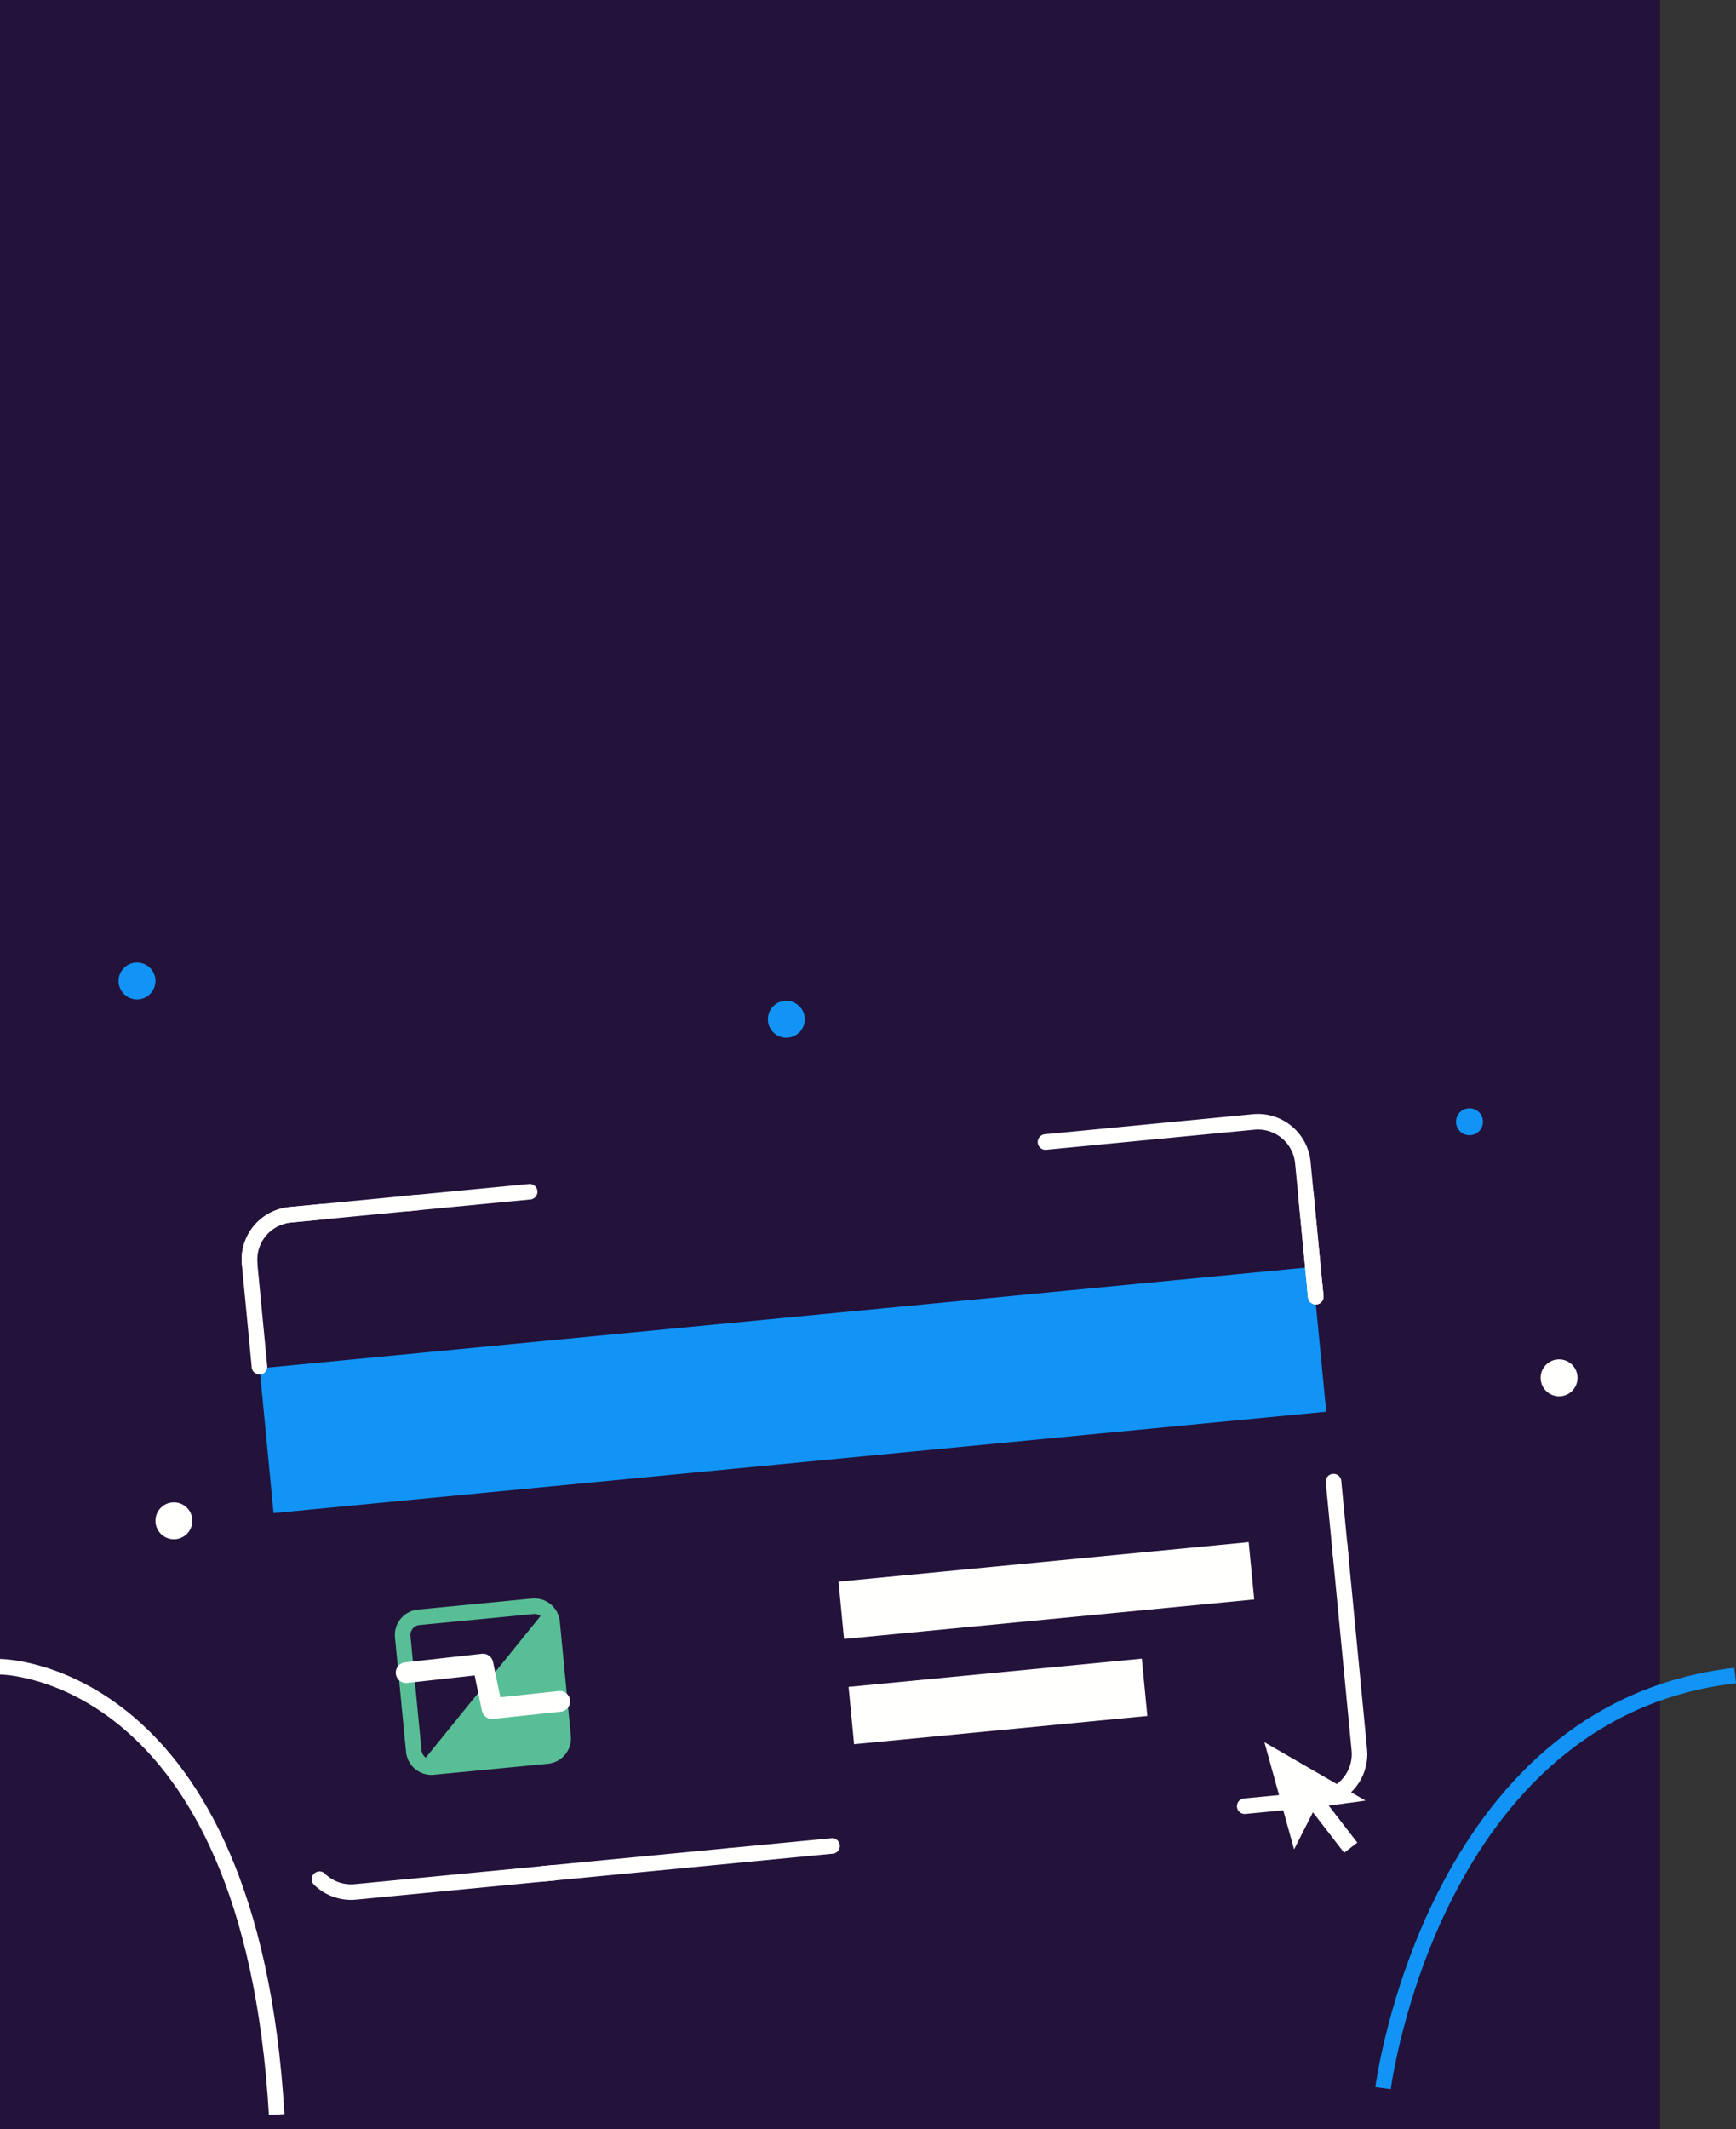 <svg xmlns="http://www.w3.org/2000/svg" viewBox="0 0 335 410.71">
    <rect x="0" y="0" width="335" height="410.71" fill="#333333" stroke="none"/>
    <defs>
        <style>
            .cls-1{fill:#23123a;}.cls-10,.cls-11,.cls-2,.cls-5,.cls-6,.cls-7,.cls-9{fill:none;}.cls-2{stroke:#58be96;}.cls-2,.cls-5,.cls-6,.cls-7,.cls-9{stroke-linecap:round;stroke-linejoin:round;}.cls-10,.cls-11,.cls-2,.cls-5,.cls-6,.cls-7{stroke-width:3px;}.cls-3{fill:#1194f6;}.cls-4{fill:#fffffe;}.cls-5,.cls-6,.cls-7,.cls-9{stroke:#fffffe;}.cls-5{stroke-dasharray:2
            200;}.cls-6{stroke-dasharray:20 200;}.cls-7{stroke-dasharray:80
            100;}.cls-8{fill:#58be96;}.cls-9{stroke-width:4px;}.cls-10{stroke:#1194f6;}.cls-10,.cls-11{stroke-miterlimit:10;}.cls-11{stroke:#fff;}
        </style>
    </defs>
    <title>Asset 8</title>
    <g id="Layer_2" data-name="Layer 2">
        <g id="Dashboard">
            <rect class="cls-1" x="0.01" width="320.33" height="410.71"/>
            <path class="cls-2"
                  d="M105.59,338.76l-22,2.12a3.4,3.4,0,0,1-2.36-.65h0a3.37,3.37,0,0,1-1.38-2.43l-2.13-22A3.43,3.43,0,0,1,80.79,312l22-2.13a3.43,3.43,0,0,1,3.75,3.09l2.12,22A3.43,3.43,0,0,1,105.59,338.76Z"/>
            <rect class="cls-3" x="50.99" y="254.12" width="204.07" height="28.05"
                  transform="translate(-25.01 15.91) rotate(-5.5)"/>
            <rect class="cls-4" x="164.17" y="322.66" width="56.85" height="11.11"
                  transform="translate(-30.59 19.98) rotate(-5.5)"/>
            <rect class="cls-4" x="162.17" y="301.27" width="79.52" height="11.11"
                  transform="translate(-28.49 20.78) rotate(-5.5)"/>
            <path class="cls-5"
                  d="M253.9,250.13h0l-2.49-25.86a8.71,8.71,0,0,0-9.51-7.83L56,234.35a8.7,8.7,0,0,0-7.83,9.5l2.39,24.86h0l8.52,88.43a8.71,8.71,0,0,0,9.5,7.83l185.9-17.91a8.71,8.71,0,0,0,7.83-9.5Z"/>
            <polygon class="cls-4" points="244 336.1 249.72 356.78 253.83 348.68 263.51 347.36 244 336.1"/>
            <rect class="cls-4" x="255.48" y="346.71" width="3.21" height="12.84"
                  transform="matrix(0.79, -0.61, 0.61, 0.79, -161.77, 229.22)"/>
            <path class="cls-6"
                  d="M253.9,250.13h0l-2.49-25.86a8.71,8.71,0,0,0-9.51-7.83L56,234.35a8.7,8.7,0,0,0-7.83,9.5l2.39,24.86h0l8.52,88.43a8.71,8.71,0,0,0,9.5,7.83l185.9-17.91a8.71,8.71,0,0,0,7.83-9.5Z"/>
            <path class="cls-7"
                  d="M253.9,250.13h0l-2.49-25.86a8.71,8.71,0,0,0-9.51-7.83L56,234.35a8.7,8.7,0,0,0-7.83,9.5l2.39,24.86h0l8.52,88.43a8.71,8.71,0,0,0,9.5,7.83l185.9-17.91a8.71,8.71,0,0,0,7.83-9.5Z"/>
            <path class="cls-8"
                  d="M105.59,338.76l-22,2.12a3.4,3.4,0,0,1-2.36-.65h0l24-29.62h0a3.47,3.47,0,0,1,1.32,2.39l2.12,22A3.43,3.43,0,0,1,105.59,338.76Z"/>
            <polyline class="cls-9" points="78.37 322.67 93.19 321.02 94.95 329.61 108.02 328.21"/>
            <path class="cls-10" d="M266.89,402.83s9.39-72.85,67.94-79.6"/>
            <path class="cls-11" d="M0,321.53s48.33,0,53.39,86.39"/>
            <path class="cls-4" d="M37.12,293.38a3.56,3.56,0,1,1-3.56-3.56A3.56,3.56,0,0,1,37.12,293.38Z"/>
            <path class="cls-4" d="M304.42,265.8a3.56,3.56,0,1,1-3.56-3.56A3.56,3.56,0,0,1,304.42,265.8Z"/>
            <circle class="cls-3" cx="26.44" cy="189.24" r="3.56"/>
            <path class="cls-3" d="M155,195.19a3.56,3.56,0,1,1-4.7-1.82A3.58,3.58,0,0,1,155,195.19Z"/>
            <circle class="cls-3" cx="283.57" cy="216.4" r="2.6"/>
        </g>
    </g>
</svg>
